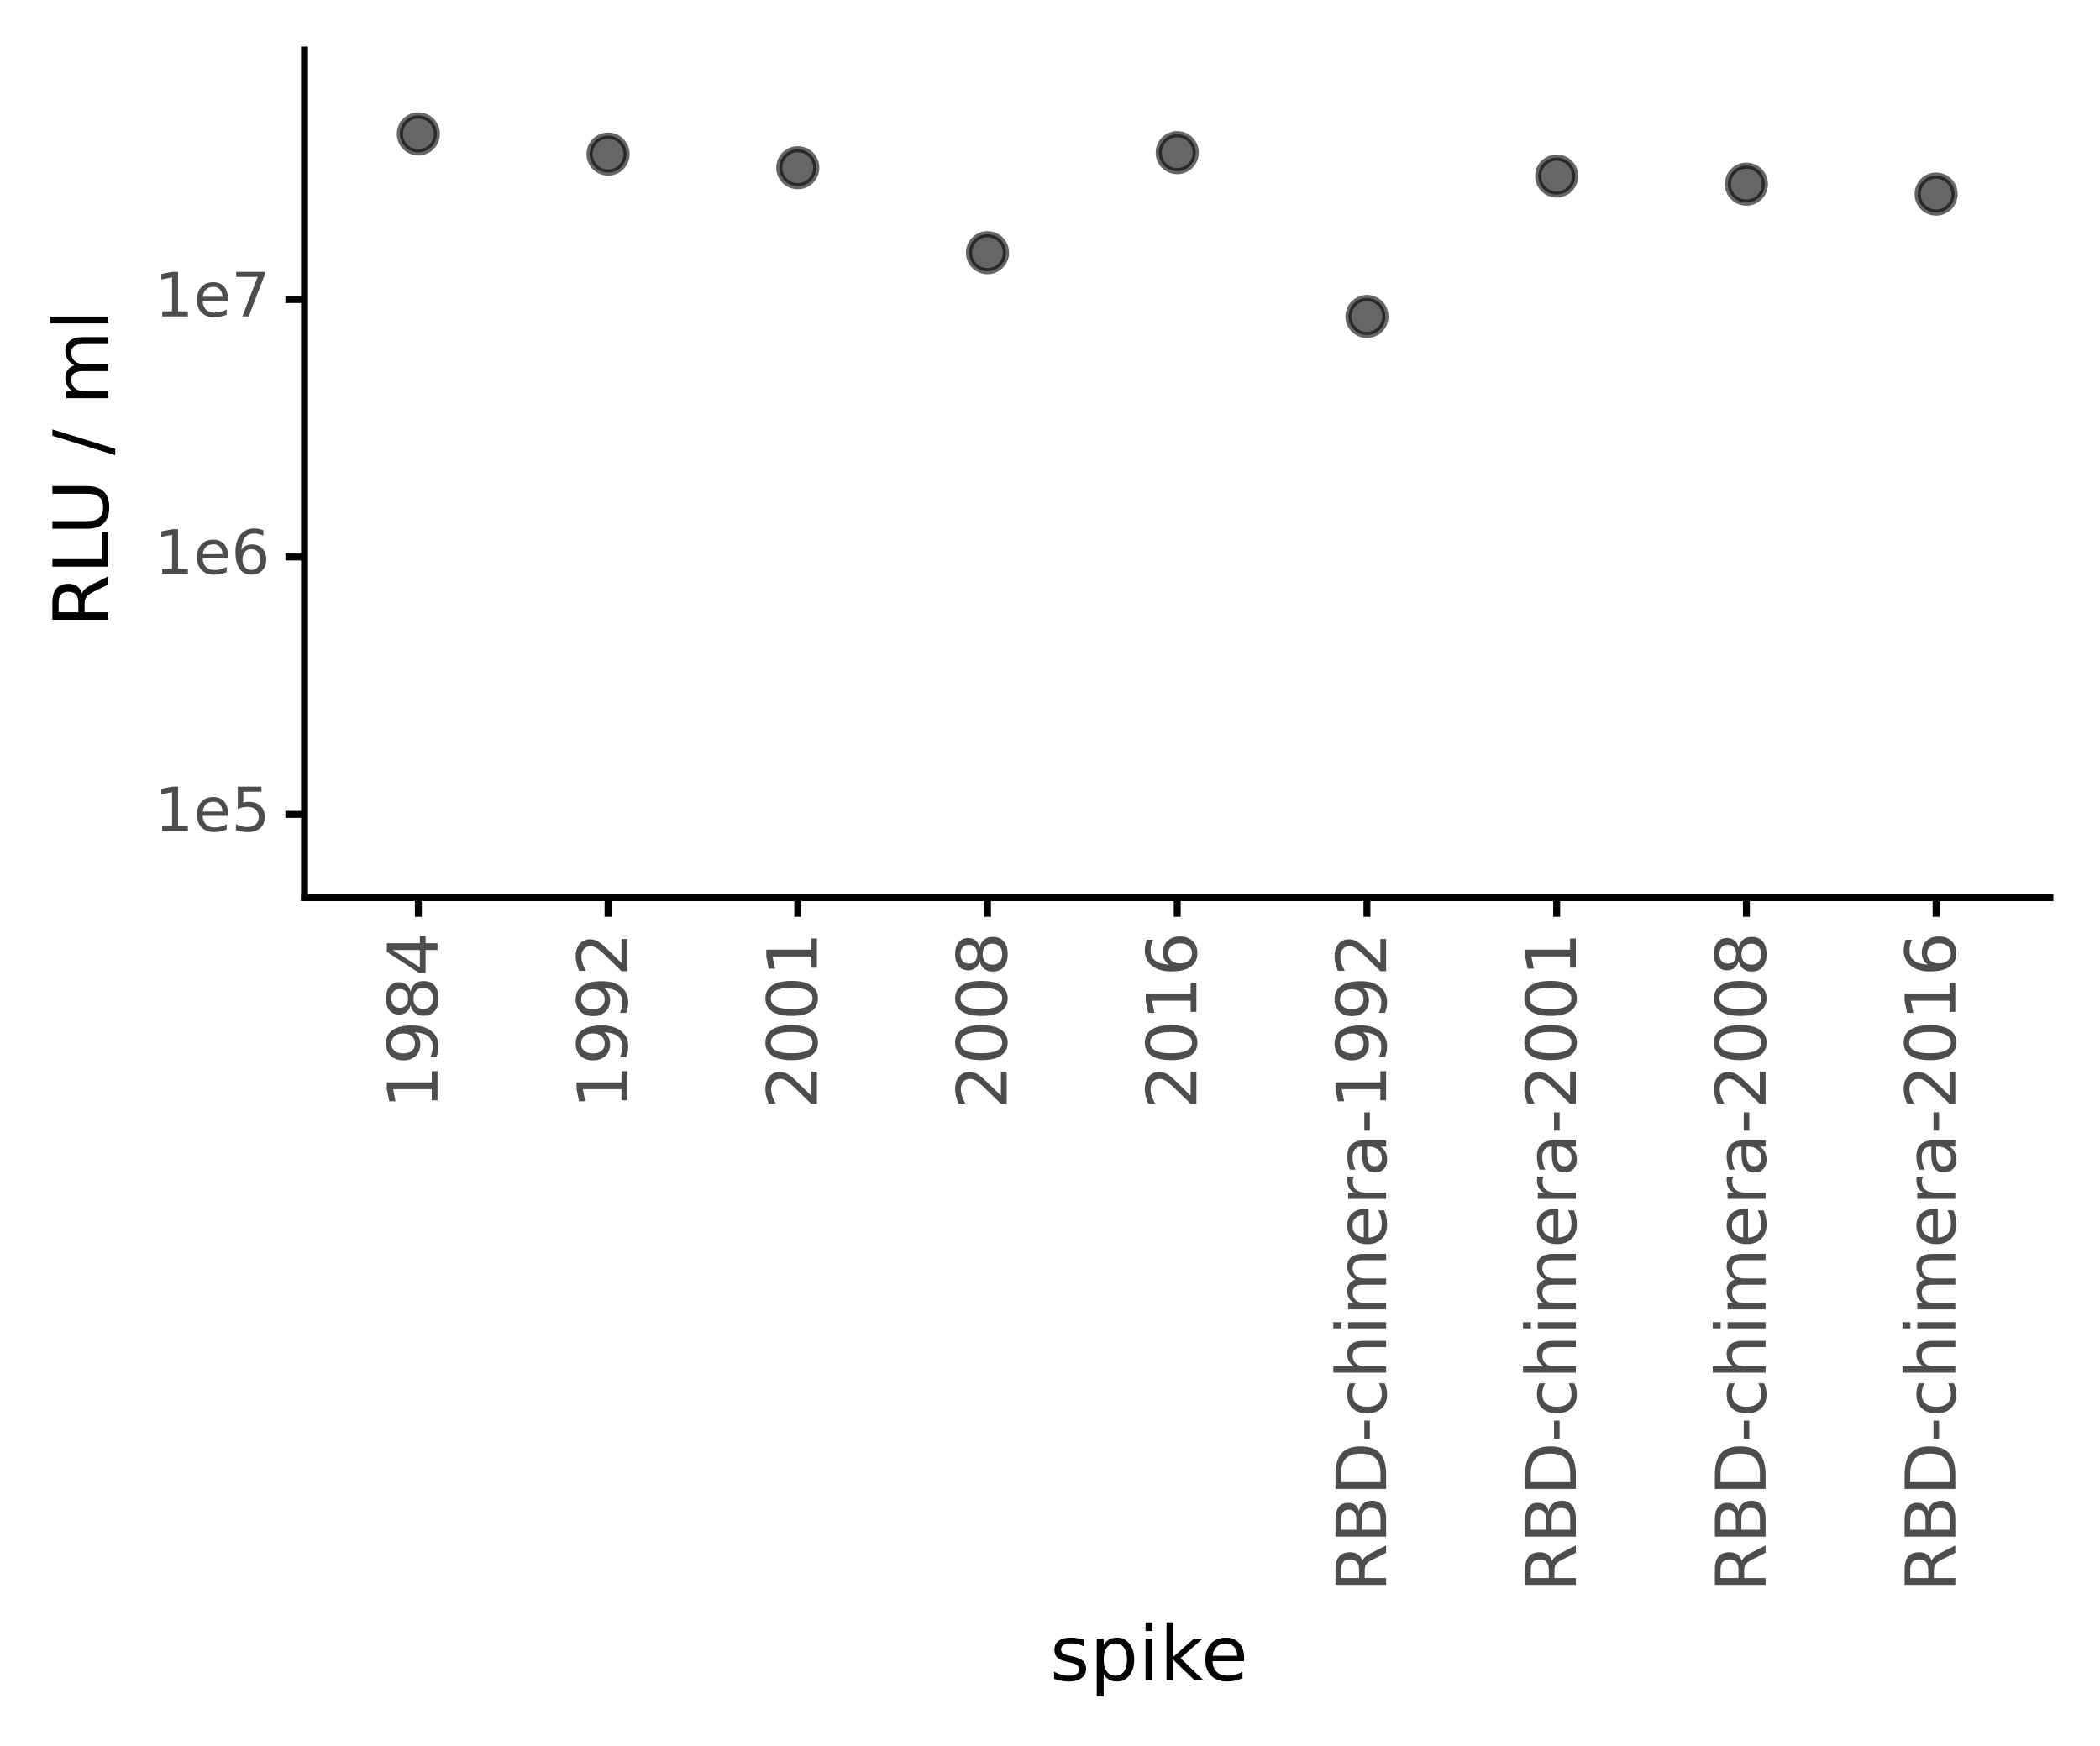 <?xml version="1.0" encoding="utf-8" standalone="no"?>
<!DOCTYPE svg PUBLIC "-//W3C//DTD SVG 1.1//EN"
  "http://www.w3.org/Graphics/SVG/1.1/DTD/svg11.dtd">
<!-- Created with matplotlib (https://matplotlib.org/) -->
<svg height="251.286pt" version="1.1" viewBox="0 0 302.109 251.286" width="302.109pt" xmlns="http://www.w3.org/2000/svg" xmlns:xlink="http://www.w3.org/1999/xlink">
 <rect x="0" y="0" width="302.109" height="251.286" fill="#808080" stroke="none"/>
 <defs>
  <style type="text/css">*{stroke-linecap:butt;stroke-linejoin:round;}</style>
 </defs>
 <g id="figure_1">
  <g id="patch_1">
   <path d="M 0 251.286 
L 302.109 251.286 
L 302.109 0 
L 0 0 
z
" style="fill:#ffffff;stroke:#ffffff;stroke-linejoin:miter;"/>
  </g>
  <g id="axes_1">
   <g id="patch_2">
    <path d="M 43.809 129.168 
L 294.909 129.168 
L 294.909 7.2 
L 43.809 7.2 
z
" style="fill:#ffffff;"/>
   </g>
   <g id="matplotlib.axis_1">
    <g id="xtick_1">
     <g id="line2d_1">
      <path d="M 60.185 129.168 
" style="fill:none;stroke:#333333;stroke-width:1.5;"/>
      <defs>
       <path d="M 0 0 
L 0 2.75 
" id="m14607c94c7" style="stroke:#000000;"/>
      </defs>
      <g>
       <use style="fill:#333333;stroke:#000000;" x="60.185" xlink:href="#m14607c94c7" y="129.168"/>
      </g>
     </g>
     <g id="text_1">
      <!-- 1984 -->
      <g style="fill:#4d4d4d;" transform="translate(62.944 159.568)rotate(-90)scale(0.1 -0.1)">
       <defs>
        <path d="M 12.406 8.297 
L 28.516 8.297 
L 28.516 63.922 
L 10.984 60.406 
L 10.984 69.391 
L 28.422 72.906 
L 38.281 72.906 
L 38.281 8.297 
L 54.391 8.297 
L 54.391 0 
L 12.406 0 
z
" id="DejaVuSans-49"/>
        <path d="M 10.984 1.516 
L 10.984 10.5 
Q 14.703 8.734 18.5 7.812 
Q 22.312 6.891 25.984 6.891 
Q 35.75 6.891 40.891 13.453 
Q 46.047 20.016 46.781 33.406 
Q 43.953 29.203 39.594 26.953 
Q 35.25 24.703 29.984 24.703 
Q 19.047 24.703 12.672 31.312 
Q 6.297 37.938 6.297 49.422 
Q 6.297 60.641 12.938 67.422 
Q 19.578 74.219 30.609 74.219 
Q 43.266 74.219 49.922 64.516 
Q 56.594 54.828 56.594 36.375 
Q 56.594 19.141 48.406 8.859 
Q 40.234 -1.422 26.422 -1.422 
Q 22.703 -1.422 18.891 -0.688 
Q 15.094 0.047 10.984 1.516 
z
M 30.609 32.422 
Q 37.25 32.422 41.125 36.953 
Q 45.016 41.5 45.016 49.422 
Q 45.016 57.281 41.125 61.844 
Q 37.25 66.406 30.609 66.406 
Q 23.969 66.406 20.094 61.844 
Q 16.219 57.281 16.219 49.422 
Q 16.219 41.5 20.094 36.953 
Q 23.969 32.422 30.609 32.422 
z
" id="DejaVuSans-57"/>
        <path d="M 31.781 34.625 
Q 24.75 34.625 20.719 30.859 
Q 16.703 27.094 16.703 20.516 
Q 16.703 13.922 20.719 10.156 
Q 24.75 6.391 31.781 6.391 
Q 38.812 6.391 42.859 10.172 
Q 46.922 13.969 46.922 20.516 
Q 46.922 27.094 42.891 30.859 
Q 38.875 34.625 31.781 34.625 
z
M 21.922 38.812 
Q 15.578 40.375 12.031 44.719 
Q 8.5 49.078 8.5 55.328 
Q 8.5 64.062 14.719 69.141 
Q 20.953 74.219 31.781 74.219 
Q 42.672 74.219 48.875 69.141 
Q 55.078 64.062 55.078 55.328 
Q 55.078 49.078 51.531 44.719 
Q 48 40.375 41.703 38.812 
Q 48.828 37.156 52.797 32.312 
Q 56.781 27.484 56.781 20.516 
Q 56.781 9.906 50.312 4.234 
Q 43.844 -1.422 31.781 -1.422 
Q 19.734 -1.422 13.25 4.234 
Q 6.781 9.906 6.781 20.516 
Q 6.781 27.484 10.781 32.312 
Q 14.797 37.156 21.922 38.812 
z
M 18.312 54.391 
Q 18.312 48.734 21.844 45.562 
Q 25.391 42.391 31.781 42.391 
Q 38.141 42.391 41.719 45.562 
Q 45.312 48.734 45.312 54.391 
Q 45.312 60.062 41.719 63.234 
Q 38.141 66.406 31.781 66.406 
Q 25.391 66.406 21.844 63.234 
Q 18.312 60.062 18.312 54.391 
z
" id="DejaVuSans-56"/>
        <path d="M 37.797 64.312 
L 12.891 25.391 
L 37.797 25.391 
z
M 35.203 72.906 
L 47.609 72.906 
L 47.609 25.391 
L 58.016 25.391 
L 58.016 17.188 
L 47.609 17.188 
L 47.609 0 
L 37.797 0 
L 37.797 17.188 
L 4.891 17.188 
L 4.891 26.703 
z
" id="DejaVuSans-52"/>
       </defs>
       <use xlink:href="#DejaVuSans-49"/>
       <use x="63.623" xlink:href="#DejaVuSans-57"/>
       <use x="127.246" xlink:href="#DejaVuSans-56"/>
       <use x="190.869" xlink:href="#DejaVuSans-52"/>
      </g>
     </g>
    </g>
    <g id="xtick_2">
     <g id="line2d_2">
      <path d="M 87.478 129.168 
" style="fill:none;stroke:#333333;stroke-width:1.5;"/>
      <g>
       <use style="fill:#333333;stroke:#000000;" x="87.478" xlink:href="#m14607c94c7" y="129.168"/>
      </g>
     </g>
     <g id="text_2">
      <!-- 1992 -->
      <g style="fill:#4d4d4d;" transform="translate(90.238 159.568)rotate(-90)scale(0.1 -0.1)">
       <defs>
        <path d="M 19.188 8.297 
L 53.609 8.297 
L 53.609 0 
L 7.328 0 
L 7.328 8.297 
Q 12.938 14.109 22.625 23.891 
Q 32.328 33.688 34.812 36.531 
Q 39.547 41.844 41.422 45.531 
Q 43.312 49.219 43.312 52.781 
Q 43.312 58.594 39.234 62.25 
Q 35.156 65.922 28.609 65.922 
Q 23.969 65.922 18.812 64.312 
Q 13.672 62.703 7.812 59.422 
L 7.812 69.391 
Q 13.766 71.781 18.938 73 
Q 24.125 74.219 28.422 74.219 
Q 39.75 74.219 46.484 68.547 
Q 53.219 62.891 53.219 53.422 
Q 53.219 48.922 51.531 44.891 
Q 49.859 40.875 45.406 35.406 
Q 44.188 33.984 37.641 27.219 
Q 31.109 20.453 19.188 8.297 
z
" id="DejaVuSans-50"/>
       </defs>
       <use xlink:href="#DejaVuSans-49"/>
       <use x="63.623" xlink:href="#DejaVuSans-57"/>
       <use x="127.246" xlink:href="#DejaVuSans-57"/>
       <use x="190.869" xlink:href="#DejaVuSans-50"/>
      </g>
     </g>
    </g>
    <g id="xtick_3">
     <g id="line2d_3">
      <path d="M 114.772 129.168 
" style="fill:none;stroke:#333333;stroke-width:1.5;"/>
      <g>
       <use style="fill:#333333;stroke:#000000;" x="114.772" xlink:href="#m14607c94c7" y="129.168"/>
      </g>
     </g>
     <g id="text_3">
      <!-- 2001 -->
      <g style="fill:#4d4d4d;" transform="translate(117.531 159.568)rotate(-90)scale(0.1 -0.1)">
       <defs>
        <path d="M 31.781 66.406 
Q 24.172 66.406 20.328 58.906 
Q 16.5 51.422 16.5 36.375 
Q 16.5 21.391 20.328 13.891 
Q 24.172 6.391 31.781 6.391 
Q 39.453 6.391 43.281 13.891 
Q 47.125 21.391 47.125 36.375 
Q 47.125 51.422 43.281 58.906 
Q 39.453 66.406 31.781 66.406 
z
M 31.781 74.219 
Q 44.047 74.219 50.516 64.516 
Q 56.984 54.828 56.984 36.375 
Q 56.984 17.969 50.516 8.266 
Q 44.047 -1.422 31.781 -1.422 
Q 19.531 -1.422 13.062 8.266 
Q 6.594 17.969 6.594 36.375 
Q 6.594 54.828 13.062 64.516 
Q 19.531 74.219 31.781 74.219 
z
" id="DejaVuSans-48"/>
       </defs>
       <use xlink:href="#DejaVuSans-50"/>
       <use x="63.623" xlink:href="#DejaVuSans-48"/>
       <use x="127.246" xlink:href="#DejaVuSans-48"/>
       <use x="190.869" xlink:href="#DejaVuSans-49"/>
      </g>
     </g>
    </g>
    <g id="xtick_4">
     <g id="line2d_4">
      <path d="M 142.065 129.168 
" style="fill:none;stroke:#333333;stroke-width:1.5;"/>
      <g>
       <use style="fill:#333333;stroke:#000000;" x="142.065" xlink:href="#m14607c94c7" y="129.168"/>
      </g>
     </g>
     <g id="text_4">
      <!-- 2008 -->
      <g style="fill:#4d4d4d;" transform="translate(144.825 159.568)rotate(-90)scale(0.1 -0.1)">
       <use xlink:href="#DejaVuSans-50"/>
       <use x="63.623" xlink:href="#DejaVuSans-48"/>
       <use x="127.246" xlink:href="#DejaVuSans-48"/>
       <use x="190.869" xlink:href="#DejaVuSans-56"/>
      </g>
     </g>
    </g>
    <g id="xtick_5">
     <g id="line2d_5">
      <path d="M 169.359 129.168 
" style="fill:none;stroke:#333333;stroke-width:1.5;"/>
      <g>
       <use style="fill:#333333;stroke:#000000;" x="169.359" xlink:href="#m14607c94c7" y="129.168"/>
      </g>
     </g>
     <g id="text_5">
      <!-- 2016 -->
      <g style="fill:#4d4d4d;" transform="translate(172.118 159.568)rotate(-90)scale(0.1 -0.1)">
       <defs>
        <path d="M 33.016 40.375 
Q 26.375 40.375 22.484 35.828 
Q 18.609 31.297 18.609 23.391 
Q 18.609 15.531 22.484 10.953 
Q 26.375 6.391 33.016 6.391 
Q 39.656 6.391 43.531 10.953 
Q 47.406 15.531 47.406 23.391 
Q 47.406 31.297 43.531 35.828 
Q 39.656 40.375 33.016 40.375 
z
M 52.594 71.297 
L 52.594 62.312 
Q 48.875 64.062 45.094 64.984 
Q 41.312 65.922 37.594 65.922 
Q 27.828 65.922 22.672 59.328 
Q 17.531 52.734 16.797 39.406 
Q 19.672 43.656 24.016 45.922 
Q 28.375 48.188 33.594 48.188 
Q 44.578 48.188 50.953 41.516 
Q 57.328 34.859 57.328 23.391 
Q 57.328 12.156 50.688 5.359 
Q 44.047 -1.422 33.016 -1.422 
Q 20.359 -1.422 13.672 8.266 
Q 6.984 17.969 6.984 36.375 
Q 6.984 53.656 15.188 63.938 
Q 23.391 74.219 37.203 74.219 
Q 40.922 74.219 44.703 73.484 
Q 48.484 72.75 52.594 71.297 
z
" id="DejaVuSans-54"/>
       </defs>
       <use xlink:href="#DejaVuSans-50"/>
       <use x="63.623" xlink:href="#DejaVuSans-48"/>
       <use x="127.246" xlink:href="#DejaVuSans-49"/>
       <use x="190.869" xlink:href="#DejaVuSans-54"/>
      </g>
     </g>
    </g>
    <g id="xtick_6">
     <g id="line2d_6">
      <path d="M 196.652 129.168 
" style="fill:none;stroke:#333333;stroke-width:1.5;"/>
      <g>
       <use style="fill:#333333;stroke:#000000;" x="196.652" xlink:href="#m14607c94c7" y="129.168"/>
      </g>
     </g>
     <g id="text_6">
      <!-- RBD-chimera-1992 -->
      <g style="fill:#4d4d4d;" transform="translate(199.412 229.04)rotate(-90)scale(0.1 -0.1)">
       <defs>
        <path d="M 44.391 34.188 
Q 47.562 33.109 50.562 29.594 
Q 53.562 26.078 56.594 19.922 
L 66.609 0 
L 56 0 
L 46.688 18.703 
Q 43.062 26.031 39.672 28.422 
Q 36.281 30.812 30.422 30.812 
L 19.672 30.812 
L 19.672 0 
L 9.812 0 
L 9.812 72.906 
L 32.078 72.906 
Q 44.578 72.906 50.734 67.672 
Q 56.891 62.453 56.891 51.906 
Q 56.891 45.016 53.688 40.469 
Q 50.484 35.938 44.391 34.188 
z
M 19.672 64.797 
L 19.672 38.922 
L 32.078 38.922 
Q 39.203 38.922 42.844 42.219 
Q 46.484 45.516 46.484 51.906 
Q 46.484 58.297 42.844 61.547 
Q 39.203 64.797 32.078 64.797 
z
" id="DejaVuSans-82"/>
        <path d="M 19.672 34.812 
L 19.672 8.109 
L 35.5 8.109 
Q 43.453 8.109 47.281 11.406 
Q 51.125 14.703 51.125 21.484 
Q 51.125 28.328 47.281 31.562 
Q 43.453 34.812 35.5 34.812 
z
M 19.672 64.797 
L 19.672 42.828 
L 34.281 42.828 
Q 41.5 42.828 45.031 45.531 
Q 48.578 48.25 48.578 53.812 
Q 48.578 59.328 45.031 62.062 
Q 41.5 64.797 34.281 64.797 
z
M 9.812 72.906 
L 35.016 72.906 
Q 46.297 72.906 52.391 68.219 
Q 58.5 63.531 58.5 54.891 
Q 58.5 48.188 55.375 44.234 
Q 52.25 40.281 46.188 39.312 
Q 53.469 37.75 57.5 32.781 
Q 61.531 27.828 61.531 20.406 
Q 61.531 10.641 54.891 5.312 
Q 48.25 0 35.984 0 
L 9.812 0 
z
" id="DejaVuSans-66"/>
        <path d="M 19.672 64.797 
L 19.672 8.109 
L 31.594 8.109 
Q 46.688 8.109 53.688 14.938 
Q 60.688 21.781 60.688 36.531 
Q 60.688 51.172 53.688 57.984 
Q 46.688 64.797 31.594 64.797 
z
M 9.812 72.906 
L 30.078 72.906 
Q 51.266 72.906 61.172 64.094 
Q 71.094 55.281 71.094 36.531 
Q 71.094 17.672 61.125 8.828 
Q 51.172 0 30.078 0 
L 9.812 0 
z
" id="DejaVuSans-68"/>
        <path d="M 4.891 31.391 
L 31.203 31.391 
L 31.203 23.391 
L 4.891 23.391 
z
" id="DejaVuSans-45"/>
        <path d="M 48.781 52.594 
L 48.781 44.188 
Q 44.969 46.297 41.141 47.344 
Q 37.312 48.391 33.406 48.391 
Q 24.656 48.391 19.812 42.844 
Q 14.984 37.312 14.984 27.297 
Q 14.984 17.281 19.812 11.734 
Q 24.656 6.203 33.406 6.203 
Q 37.312 6.203 41.141 7.25 
Q 44.969 8.297 48.781 10.406 
L 48.781 2.094 
Q 45.016 0.344 40.984 -0.531 
Q 36.969 -1.422 32.422 -1.422 
Q 20.062 -1.422 12.781 6.344 
Q 5.516 14.109 5.516 27.297 
Q 5.516 40.672 12.859 48.328 
Q 20.219 56 33.016 56 
Q 37.156 56 41.109 55.141 
Q 45.062 54.297 48.781 52.594 
z
" id="DejaVuSans-99"/>
        <path d="M 54.891 33.016 
L 54.891 0 
L 45.906 0 
L 45.906 32.719 
Q 45.906 40.484 42.875 44.328 
Q 39.844 48.188 33.797 48.188 
Q 26.516 48.188 22.312 43.547 
Q 18.109 38.922 18.109 30.906 
L 18.109 0 
L 9.078 0 
L 9.078 75.984 
L 18.109 75.984 
L 18.109 46.188 
Q 21.344 51.125 25.703 53.562 
Q 30.078 56 35.797 56 
Q 45.219 56 50.047 50.172 
Q 54.891 44.344 54.891 33.016 
z
" id="DejaVuSans-104"/>
        <path d="M 9.422 54.688 
L 18.406 54.688 
L 18.406 0 
L 9.422 0 
z
M 9.422 75.984 
L 18.406 75.984 
L 18.406 64.594 
L 9.422 64.594 
z
" id="DejaVuSans-105"/>
        <path d="M 52 44.188 
Q 55.375 50.25 60.062 53.125 
Q 64.75 56 71.094 56 
Q 79.641 56 84.281 50.016 
Q 88.922 44.047 88.922 33.016 
L 88.922 0 
L 79.891 0 
L 79.891 32.719 
Q 79.891 40.578 77.094 44.375 
Q 74.312 48.188 68.609 48.188 
Q 61.625 48.188 57.562 43.547 
Q 53.516 38.922 53.516 30.906 
L 53.516 0 
L 44.484 0 
L 44.484 32.719 
Q 44.484 40.625 41.703 44.406 
Q 38.922 48.188 33.109 48.188 
Q 26.219 48.188 22.156 43.531 
Q 18.109 38.875 18.109 30.906 
L 18.109 0 
L 9.078 0 
L 9.078 54.688 
L 18.109 54.688 
L 18.109 46.188 
Q 21.188 51.219 25.484 53.609 
Q 29.781 56 35.688 56 
Q 41.656 56 45.828 52.969 
Q 50 49.953 52 44.188 
z
" id="DejaVuSans-109"/>
        <path d="M 56.203 29.594 
L 56.203 25.203 
L 14.891 25.203 
Q 15.484 15.922 20.484 11.062 
Q 25.484 6.203 34.422 6.203 
Q 39.594 6.203 44.453 7.469 
Q 49.312 8.734 54.109 11.281 
L 54.109 2.781 
Q 49.266 0.734 44.188 -0.344 
Q 39.109 -1.422 33.891 -1.422 
Q 20.797 -1.422 13.156 6.188 
Q 5.516 13.812 5.516 26.812 
Q 5.516 40.234 12.766 48.109 
Q 20.016 56 32.328 56 
Q 43.359 56 49.781 48.891 
Q 56.203 41.797 56.203 29.594 
z
M 47.219 32.234 
Q 47.125 39.594 43.094 43.984 
Q 39.062 48.391 32.422 48.391 
Q 24.906 48.391 20.391 44.141 
Q 15.875 39.891 15.188 32.172 
z
" id="DejaVuSans-101"/>
        <path d="M 41.109 46.297 
Q 39.594 47.172 37.812 47.578 
Q 36.031 48 33.891 48 
Q 26.266 48 22.188 43.047 
Q 18.109 38.094 18.109 28.812 
L 18.109 0 
L 9.078 0 
L 9.078 54.688 
L 18.109 54.688 
L 18.109 46.188 
Q 20.953 51.172 25.484 53.578 
Q 30.031 56 36.531 56 
Q 37.453 56 38.578 55.875 
Q 39.703 55.766 41.062 55.516 
z
" id="DejaVuSans-114"/>
        <path d="M 34.281 27.484 
Q 23.391 27.484 19.188 25 
Q 14.984 22.516 14.984 16.5 
Q 14.984 11.719 18.141 8.906 
Q 21.297 6.109 26.703 6.109 
Q 34.188 6.109 38.703 11.406 
Q 43.219 16.703 43.219 25.484 
L 43.219 27.484 
z
M 52.203 31.203 
L 52.203 0 
L 43.219 0 
L 43.219 8.297 
Q 40.141 3.328 35.547 0.953 
Q 30.953 -1.422 24.312 -1.422 
Q 15.922 -1.422 10.953 3.297 
Q 6 8.016 6 15.922 
Q 6 25.141 12.172 29.828 
Q 18.359 34.516 30.609 34.516 
L 43.219 34.516 
L 43.219 35.406 
Q 43.219 41.609 39.141 45 
Q 35.062 48.391 27.688 48.391 
Q 23 48.391 18.547 47.266 
Q 14.109 46.141 10.016 43.891 
L 10.016 52.203 
Q 14.938 54.109 19.578 55.047 
Q 24.219 56 28.609 56 
Q 40.484 56 46.344 49.844 
Q 52.203 43.703 52.203 31.203 
z
" id="DejaVuSans-97"/>
       </defs>
       <use xlink:href="#DejaVuSans-82"/>
       <use x="69.482" xlink:href="#DejaVuSans-66"/>
       <use x="138.086" xlink:href="#DejaVuSans-68"/>
       <use x="215.088" xlink:href="#DejaVuSans-45"/>
       <use x="251.172" xlink:href="#DejaVuSans-99"/>
       <use x="306.152" xlink:href="#DejaVuSans-104"/>
       <use x="369.531" xlink:href="#DejaVuSans-105"/>
       <use x="397.314" xlink:href="#DejaVuSans-109"/>
       <use x="494.727" xlink:href="#DejaVuSans-101"/>
       <use x="556.25" xlink:href="#DejaVuSans-114"/>
       <use x="597.363" xlink:href="#DejaVuSans-97"/>
       <use x="658.643" xlink:href="#DejaVuSans-45"/>
       <use x="694.727" xlink:href="#DejaVuSans-49"/>
       <use x="758.35" xlink:href="#DejaVuSans-57"/>
       <use x="821.973" xlink:href="#DejaVuSans-57"/>
       <use x="885.596" xlink:href="#DejaVuSans-50"/>
      </g>
     </g>
    </g>
    <g id="xtick_7">
     <g id="line2d_7">
      <path d="M 223.946 129.168 
" style="fill:none;stroke:#333333;stroke-width:1.5;"/>
      <g>
       <use style="fill:#333333;stroke:#000000;" x="223.946" xlink:href="#m14607c94c7" y="129.168"/>
      </g>
     </g>
     <g id="text_7">
      <!-- RBD-chimera-2001 -->
      <g style="fill:#4d4d4d;" transform="translate(226.705 229.04)rotate(-90)scale(0.1 -0.1)">
       <use xlink:href="#DejaVuSans-82"/>
       <use x="69.482" xlink:href="#DejaVuSans-66"/>
       <use x="138.086" xlink:href="#DejaVuSans-68"/>
       <use x="215.088" xlink:href="#DejaVuSans-45"/>
       <use x="251.172" xlink:href="#DejaVuSans-99"/>
       <use x="306.152" xlink:href="#DejaVuSans-104"/>
       <use x="369.531" xlink:href="#DejaVuSans-105"/>
       <use x="397.314" xlink:href="#DejaVuSans-109"/>
       <use x="494.727" xlink:href="#DejaVuSans-101"/>
       <use x="556.25" xlink:href="#DejaVuSans-114"/>
       <use x="597.363" xlink:href="#DejaVuSans-97"/>
       <use x="658.643" xlink:href="#DejaVuSans-45"/>
       <use x="694.727" xlink:href="#DejaVuSans-50"/>
       <use x="758.35" xlink:href="#DejaVuSans-48"/>
       <use x="821.973" xlink:href="#DejaVuSans-48"/>
       <use x="885.596" xlink:href="#DejaVuSans-49"/>
      </g>
     </g>
    </g>
    <g id="xtick_8">
     <g id="line2d_8">
      <path d="M 251.239 129.168 
" style="fill:none;stroke:#333333;stroke-width:1.5;"/>
      <g>
       <use style="fill:#333333;stroke:#000000;" x="251.239" xlink:href="#m14607c94c7" y="129.168"/>
      </g>
     </g>
     <g id="text_8">
      <!-- RBD-chimera-2008 -->
      <g style="fill:#4d4d4d;" transform="translate(253.998 229.04)rotate(-90)scale(0.1 -0.1)">
       <use xlink:href="#DejaVuSans-82"/>
       <use x="69.482" xlink:href="#DejaVuSans-66"/>
       <use x="138.086" xlink:href="#DejaVuSans-68"/>
       <use x="215.088" xlink:href="#DejaVuSans-45"/>
       <use x="251.172" xlink:href="#DejaVuSans-99"/>
       <use x="306.152" xlink:href="#DejaVuSans-104"/>
       <use x="369.531" xlink:href="#DejaVuSans-105"/>
       <use x="397.314" xlink:href="#DejaVuSans-109"/>
       <use x="494.727" xlink:href="#DejaVuSans-101"/>
       <use x="556.25" xlink:href="#DejaVuSans-114"/>
       <use x="597.363" xlink:href="#DejaVuSans-97"/>
       <use x="658.643" xlink:href="#DejaVuSans-45"/>
       <use x="694.727" xlink:href="#DejaVuSans-50"/>
       <use x="758.35" xlink:href="#DejaVuSans-48"/>
       <use x="821.973" xlink:href="#DejaVuSans-48"/>
       <use x="885.596" xlink:href="#DejaVuSans-56"/>
      </g>
     </g>
    </g>
    <g id="xtick_9">
     <g id="line2d_9">
      <path d="M 278.533 129.168 
" style="fill:none;stroke:#333333;stroke-width:1.5;"/>
      <g>
       <use style="fill:#333333;stroke:#000000;" x="278.533" xlink:href="#m14607c94c7" y="129.168"/>
      </g>
     </g>
     <g id="text_9">
      <!-- RBD-chimera-2016 -->
      <g style="fill:#4d4d4d;" transform="translate(281.292 229.04)rotate(-90)scale(0.1 -0.1)">
       <use xlink:href="#DejaVuSans-82"/>
       <use x="69.482" xlink:href="#DejaVuSans-66"/>
       <use x="138.086" xlink:href="#DejaVuSans-68"/>
       <use x="215.088" xlink:href="#DejaVuSans-45"/>
       <use x="251.172" xlink:href="#DejaVuSans-99"/>
       <use x="306.152" xlink:href="#DejaVuSans-104"/>
       <use x="369.531" xlink:href="#DejaVuSans-105"/>
       <use x="397.314" xlink:href="#DejaVuSans-109"/>
       <use x="494.727" xlink:href="#DejaVuSans-101"/>
       <use x="556.25" xlink:href="#DejaVuSans-114"/>
       <use x="597.363" xlink:href="#DejaVuSans-97"/>
       <use x="658.643" xlink:href="#DejaVuSans-45"/>
       <use x="694.727" xlink:href="#DejaVuSans-50"/>
       <use x="758.35" xlink:href="#DejaVuSans-48"/>
       <use x="821.973" xlink:href="#DejaVuSans-49"/>
       <use x="885.596" xlink:href="#DejaVuSans-54"/>
      </g>
     </g>
    </g>
    <g id="text_10">
     <!-- spike -->
     <g transform="translate(151.054 241.798)scale(0.11 -0.11)">
      <defs>
       <path d="M 44.281 53.078 
L 44.281 44.578 
Q 40.484 46.531 36.375 47.5 
Q 32.281 48.484 27.875 48.484 
Q 21.188 48.484 17.844 46.438 
Q 14.5 44.391 14.5 40.281 
Q 14.5 37.156 16.891 35.375 
Q 19.281 33.594 26.516 31.984 
L 29.594 31.297 
Q 39.156 29.25 43.188 25.516 
Q 47.219 21.781 47.219 15.094 
Q 47.219 7.469 41.188 3.016 
Q 35.156 -1.422 24.609 -1.422 
Q 20.219 -1.422 15.453 -0.562 
Q 10.688 0.297 5.422 2 
L 5.422 11.281 
Q 10.406 8.688 15.234 7.391 
Q 20.062 6.109 24.812 6.109 
Q 31.156 6.109 34.562 8.281 
Q 37.984 10.453 37.984 14.406 
Q 37.984 18.062 35.516 20.016 
Q 33.062 21.969 24.703 23.781 
L 21.578 24.516 
Q 13.234 26.266 9.516 29.906 
Q 5.812 33.547 5.812 39.891 
Q 5.812 47.609 11.281 51.797 
Q 16.75 56 26.812 56 
Q 31.781 56 36.172 55.266 
Q 40.578 54.547 44.281 53.078 
z
" id="DejaVuSans-115"/>
       <path d="M 18.109 8.203 
L 18.109 -20.797 
L 9.078 -20.797 
L 9.078 54.688 
L 18.109 54.688 
L 18.109 46.391 
Q 20.953 51.266 25.266 53.625 
Q 29.594 56 35.594 56 
Q 45.562 56 51.781 48.094 
Q 58.016 40.188 58.016 27.297 
Q 58.016 14.406 51.781 6.484 
Q 45.562 -1.422 35.594 -1.422 
Q 29.594 -1.422 25.266 0.953 
Q 20.953 3.328 18.109 8.203 
z
M 48.688 27.297 
Q 48.688 37.203 44.609 42.844 
Q 40.531 48.484 33.406 48.484 
Q 26.266 48.484 22.188 42.844 
Q 18.109 37.203 18.109 27.297 
Q 18.109 17.391 22.188 11.75 
Q 26.266 6.109 33.406 6.109 
Q 40.531 6.109 44.609 11.75 
Q 48.688 17.391 48.688 27.297 
z
" id="DejaVuSans-112"/>
       <path d="M 9.078 75.984 
L 18.109 75.984 
L 18.109 31.109 
L 44.922 54.688 
L 56.391 54.688 
L 27.391 29.109 
L 57.625 0 
L 45.906 0 
L 18.109 26.703 
L 18.109 0 
L 9.078 0 
z
" id="DejaVuSans-107"/>
      </defs>
      <use xlink:href="#DejaVuSans-115"/>
      <use x="52.1" xlink:href="#DejaVuSans-112"/>
      <use x="115.576" xlink:href="#DejaVuSans-105"/>
      <use x="143.359" xlink:href="#DejaVuSans-107"/>
      <use x="197.645" xlink:href="#DejaVuSans-101"/>
     </g>
    </g>
   </g>
   <g id="matplotlib.axis_2">
    <g id="ytick_1">
     <g id="line2d_10">
      <path d="M 43.809 117.182 
" style="fill:none;stroke:#333333;stroke-width:1.5;"/>
      <defs>
       <path d="M 0 0 
L -2.75 0 
" id="m45ed04d8f9" style="stroke:#000000;"/>
      </defs>
      <g>
       <use style="fill:#333333;stroke:#000000;" x="43.809" xlink:href="#m45ed04d8f9" y="117.182"/>
      </g>
     </g>
     <g id="text_11">
      <!-- 1e5 -->
      <g style="fill:#4d4d4d;" transform="translate(22.246 119.61)scale(0.088 -0.088)">
       <defs>
        <path d="M 10.797 72.906 
L 49.516 72.906 
L 49.516 64.594 
L 19.828 64.594 
L 19.828 46.734 
Q 21.969 47.469 24.109 47.828 
Q 26.266 48.188 28.422 48.188 
Q 40.625 48.188 47.75 41.5 
Q 54.891 34.812 54.891 23.391 
Q 54.891 11.625 47.562 5.094 
Q 40.234 -1.422 26.906 -1.422 
Q 22.312 -1.422 17.547 -0.641 
Q 12.797 0.141 7.719 1.703 
L 7.719 11.625 
Q 12.109 9.234 16.797 8.062 
Q 21.484 6.891 26.703 6.891 
Q 35.156 6.891 40.078 11.328 
Q 45.016 15.766 45.016 23.391 
Q 45.016 31 40.078 35.438 
Q 35.156 39.891 26.703 39.891 
Q 22.75 39.891 18.812 39.016 
Q 14.891 38.141 10.797 36.281 
z
" id="DejaVuSans-53"/>
       </defs>
       <use xlink:href="#DejaVuSans-49"/>
       <use x="63.623" xlink:href="#DejaVuSans-101"/>
       <use x="125.146" xlink:href="#DejaVuSans-53"/>
      </g>
     </g>
    </g>
    <g id="ytick_2">
     <g id="line2d_11">
      <path d="M 43.809 80.143 
" style="fill:none;stroke:#333333;stroke-width:1.5;"/>
      <g>
       <use style="fill:#333333;stroke:#000000;" x="43.809" xlink:href="#m45ed04d8f9" y="80.143"/>
      </g>
     </g>
     <g id="text_12">
      <!-- 1e6 -->
      <g style="fill:#4d4d4d;" transform="translate(22.246 82.571)scale(0.088 -0.088)">
       <use xlink:href="#DejaVuSans-49"/>
       <use x="63.623" xlink:href="#DejaVuSans-101"/>
       <use x="125.146" xlink:href="#DejaVuSans-54"/>
      </g>
     </g>
    </g>
    <g id="ytick_3">
     <g id="line2d_12">
      <path d="M 43.809 43.103 
" style="fill:none;stroke:#333333;stroke-width:1.5;"/>
      <g>
       <use style="fill:#333333;stroke:#000000;" x="43.809" xlink:href="#m45ed04d8f9" y="43.103"/>
      </g>
     </g>
     <g id="text_13">
      <!-- 1e7 -->
      <g style="fill:#4d4d4d;" transform="translate(22.246 45.531)scale(0.088 -0.088)">
       <defs>
        <path d="M 8.203 72.906 
L 55.078 72.906 
L 55.078 68.703 
L 28.609 0 
L 18.312 0 
L 43.219 64.594 
L 8.203 64.594 
z
" id="DejaVuSans-55"/>
       </defs>
       <use xlink:href="#DejaVuSans-49"/>
       <use x="63.623" xlink:href="#DejaVuSans-101"/>
       <use x="125.146" xlink:href="#DejaVuSans-55"/>
      </g>
     </g>
    </g>
    <g id="ytick_4"/>
    <g id="ytick_5"/>
    <g id="ytick_6"/>
    <g id="ytick_7"/>
    <g id="ytick_8"/>
    <g id="ytick_9"/>
    <g id="ytick_10"/>
    <g id="ytick_11"/>
    <g id="ytick_12"/>
    <g id="ytick_13"/>
    <g id="ytick_14"/>
    <g id="ytick_15"/>
    <g id="ytick_16"/>
    <g id="ytick_17"/>
    <g id="ytick_18"/>
    <g id="ytick_19"/>
    <g id="ytick_20"/>
    <g id="ytick_21"/>
    <g id="ytick_22"/>
    <g id="ytick_23"/>
    <g id="ytick_24"/>
    <g id="ytick_25"/>
    <g id="ytick_26"/>
    <g id="ytick_27"/>
    <g id="ytick_28"/>
    <g id="ytick_29"/>
    <g id="ytick_30"/>
    <g id="ytick_31"/>
    <g id="ytick_32"/>
    <g id="text_14">
     <!-- RLU / ml -->
     <g transform="translate(15.558 90.263)rotate(-90)scale(0.11 -0.11)">
      <defs>
       <path d="M 9.812 72.906 
L 19.672 72.906 
L 19.672 8.297 
L 55.172 8.297 
L 55.172 0 
L 9.812 0 
z
" id="DejaVuSans-76"/>
       <path d="M 8.688 72.906 
L 18.609 72.906 
L 18.609 28.609 
Q 18.609 16.891 22.844 11.734 
Q 27.094 6.594 36.625 6.594 
Q 46.094 6.594 50.344 11.734 
Q 54.594 16.891 54.594 28.609 
L 54.594 72.906 
L 64.5 72.906 
L 64.5 27.391 
Q 64.5 13.141 57.438 5.859 
Q 50.391 -1.422 36.625 -1.422 
Q 22.797 -1.422 15.734 5.859 
Q 8.688 13.141 8.688 27.391 
z
" id="DejaVuSans-85"/>
       <path id="DejaVuSans-32"/>
       <path d="M 25.391 72.906 
L 33.688 72.906 
L 8.297 -9.281 
L 0 -9.281 
z
" id="DejaVuSans-47"/>
       <path d="M 9.422 75.984 
L 18.406 75.984 
L 18.406 0 
L 9.422 0 
z
" id="DejaVuSans-108"/>
      </defs>
      <use xlink:href="#DejaVuSans-82"/>
      <use x="69.482" xlink:href="#DejaVuSans-76"/>
      <use x="120.195" xlink:href="#DejaVuSans-85"/>
      <use x="193.389" xlink:href="#DejaVuSans-32"/>
      <use x="225.176" xlink:href="#DejaVuSans-47"/>
      <use x="258.867" xlink:href="#DejaVuSans-32"/>
      <use x="290.654" xlink:href="#DejaVuSans-109"/>
      <use x="388.066" xlink:href="#DejaVuSans-108"/>
     </g>
    </g>
   </g>
   <g id="PathCollection_1">
    <path clip-path="url(#p4a80f4d9e4)" d="M 60.185 21.925 
C 60.89 21.925 61.566 21.645 62.065 21.146 
C 62.563 20.648 62.843 19.971 62.843 19.266 
C 62.843 18.561 62.563 17.885 62.065 17.386 
C 61.566 16.888 60.89 16.608 60.185 16.608 
C 59.48 16.608 58.803 16.888 58.305 17.386 
C 57.806 17.885 57.526 18.561 57.526 19.266 
C 57.526 19.971 57.806 20.648 58.305 21.146 
C 58.803 21.645 59.48 21.925 60.185 21.925 
z
" style="fill-opacity:0.6;stroke:#000000;stroke-opacity:0.6;stroke-width:0.886;"/>
    <path clip-path="url(#p4a80f4d9e4)" d="M 87.478 24.829 
C 88.183 24.829 88.86 24.549 89.358 24.05 
C 89.857 23.551 90.137 22.875 90.137 22.17 
C 90.137 21.465 89.857 20.789 89.358 20.29 
C 88.86 19.792 88.183 19.511 87.478 19.511 
C 86.773 19.511 86.097 19.792 85.598 20.29 
C 85.1 20.789 84.82 21.465 84.82 22.17 
C 84.82 22.875 85.1 23.551 85.598 24.05 
C 86.097 24.549 86.773 24.829 87.478 24.829 
z
" style="fill-opacity:0.6;stroke:#000000;stroke-opacity:0.6;stroke-width:0.886;"/>
    <path clip-path="url(#p4a80f4d9e4)" d="M 114.772 26.792 
C 115.477 26.792 116.153 26.512 116.652 26.013 
C 117.15 25.515 117.43 24.838 117.43 24.133 
C 117.43 23.428 117.15 22.752 116.652 22.253 
C 116.153 21.755 115.477 21.475 114.772 21.475 
C 114.067 21.475 113.39 21.755 112.892 22.253 
C 112.393 22.752 112.113 23.428 112.113 24.133 
C 112.113 24.838 112.393 25.515 112.892 26.013 
C 113.39 26.512 114.067 26.792 114.772 26.792 
z
" style="fill-opacity:0.6;stroke:#000000;stroke-opacity:0.6;stroke-width:0.886;"/>
    <path clip-path="url(#p4a80f4d9e4)" d="M 142.065 39.016 
C 142.77 39.016 143.447 38.736 143.945 38.237 
C 144.444 37.739 144.724 37.062 144.724 36.357 
C 144.724 35.652 144.444 34.976 143.945 34.477 
C 143.447 33.979 142.77 33.699 142.065 33.699 
C 141.36 33.699 140.684 33.979 140.185 34.477 
C 139.687 34.976 139.407 35.652 139.407 36.357 
C 139.407 37.062 139.687 37.739 140.185 38.237 
C 140.684 38.736 141.36 39.016 142.065 39.016 
z
" style="fill-opacity:0.6;stroke:#000000;stroke-opacity:0.6;stroke-width:0.886;"/>
    <path clip-path="url(#p4a80f4d9e4)" d="M 169.359 24.624 
C 170.064 24.624 170.74 24.344 171.239 23.846 
C 171.737 23.347 172.017 22.671 172.017 21.966 
C 172.017 21.261 171.737 20.584 171.239 20.086 
C 170.74 19.587 170.064 19.307 169.359 19.307 
C 168.654 19.307 167.977 19.587 167.479 20.086 
C 166.98 20.584 166.7 21.261 166.7 21.966 
C 166.7 22.671 166.98 23.347 167.479 23.846 
C 167.977 24.344 168.654 24.624 169.359 24.624 
z
" style="fill-opacity:0.6;stroke:#000000;stroke-opacity:0.6;stroke-width:0.886;"/>
    <path clip-path="url(#p4a80f4d9e4)" d="M 196.652 48.194 
C 197.357 48.194 198.034 47.914 198.532 47.415 
C 199.031 46.917 199.311 46.24 199.311 45.535 
C 199.311 44.83 199.031 44.154 198.532 43.655 
C 198.034 43.157 197.357 42.877 196.652 42.877 
C 195.947 42.877 195.271 43.157 194.772 43.655 
C 194.274 44.154 193.993 44.83 193.993 45.535 
C 193.993 46.24 194.274 46.917 194.772 47.415 
C 195.271 47.914 195.947 48.194 196.652 48.194 
z
" style="fill-opacity:0.6;stroke:#000000;stroke-opacity:0.6;stroke-width:0.886;"/>
    <path clip-path="url(#p4a80f4d9e4)" d="M 223.946 27.993 
C 224.651 27.993 225.327 27.713 225.826 27.214 
C 226.324 26.715 226.604 26.039 226.604 25.334 
C 226.604 24.629 226.324 23.953 225.826 23.454 
C 225.327 22.955 224.651 22.675 223.946 22.675 
C 223.241 22.675 222.564 22.955 222.066 23.454 
C 221.567 23.953 221.287 24.629 221.287 25.334 
C 221.287 26.039 221.567 26.715 222.066 27.214 
C 222.564 27.713 223.241 27.993 223.946 27.993 
z
" style="fill-opacity:0.6;stroke:#000000;stroke-opacity:0.6;stroke-width:0.886;"/>
    <path clip-path="url(#p4a80f4d9e4)" d="M 251.239 29.156 
C 251.944 29.156 252.621 28.876 253.119 28.377 
C 253.618 27.879 253.898 27.202 253.898 26.497 
C 253.898 25.792 253.618 25.116 253.119 24.617 
C 252.621 24.119 251.944 23.839 251.239 23.839 
C 250.534 23.839 249.858 24.119 249.359 24.617 
C 248.861 25.116 248.58 25.792 248.58 26.497 
C 248.58 27.202 248.861 27.879 249.359 28.377 
C 249.858 28.876 250.534 29.156 251.239 29.156 
z
" style="fill-opacity:0.6;stroke:#000000;stroke-opacity:0.6;stroke-width:0.886;"/>
    <path clip-path="url(#p4a80f4d9e4)" d="M 278.533 30.588 
C 279.238 30.588 279.914 30.308 280.413 29.809 
C 280.911 29.311 281.191 28.634 281.191 27.929 
C 281.191 27.224 280.911 26.548 280.413 26.049 
C 279.914 25.551 279.238 25.27 278.533 25.27 
C 277.828 25.27 277.151 25.551 276.653 26.049 
C 276.154 26.548 275.874 27.224 275.874 27.929 
C 275.874 28.634 276.154 29.311 276.653 29.809 
C 277.151 30.308 277.828 30.588 278.533 30.588 
z
" style="fill-opacity:0.6;stroke:#000000;stroke-opacity:0.6;stroke-width:0.886;"/>
   </g>
   <g id="patch_3">
    <path d="M 43.809 129.168 
L 43.809 7.2 
" style="fill:none;stroke:#000000;stroke-linecap:square;stroke-linejoin:miter;"/>
   </g>
   <g id="patch_4">
    <path d="M 43.809 129.168 
L 294.909 129.168 
" style="fill:none;stroke:#000000;stroke-linecap:square;stroke-linejoin:miter;"/>
   </g>
  </g>
 </g>
 <defs>
  <clipPath id="p4a80f4d9e4">
   <rect height="121.968" width="251.1" x="43.809" y="7.2"/>
  </clipPath>
 </defs>
</svg>
